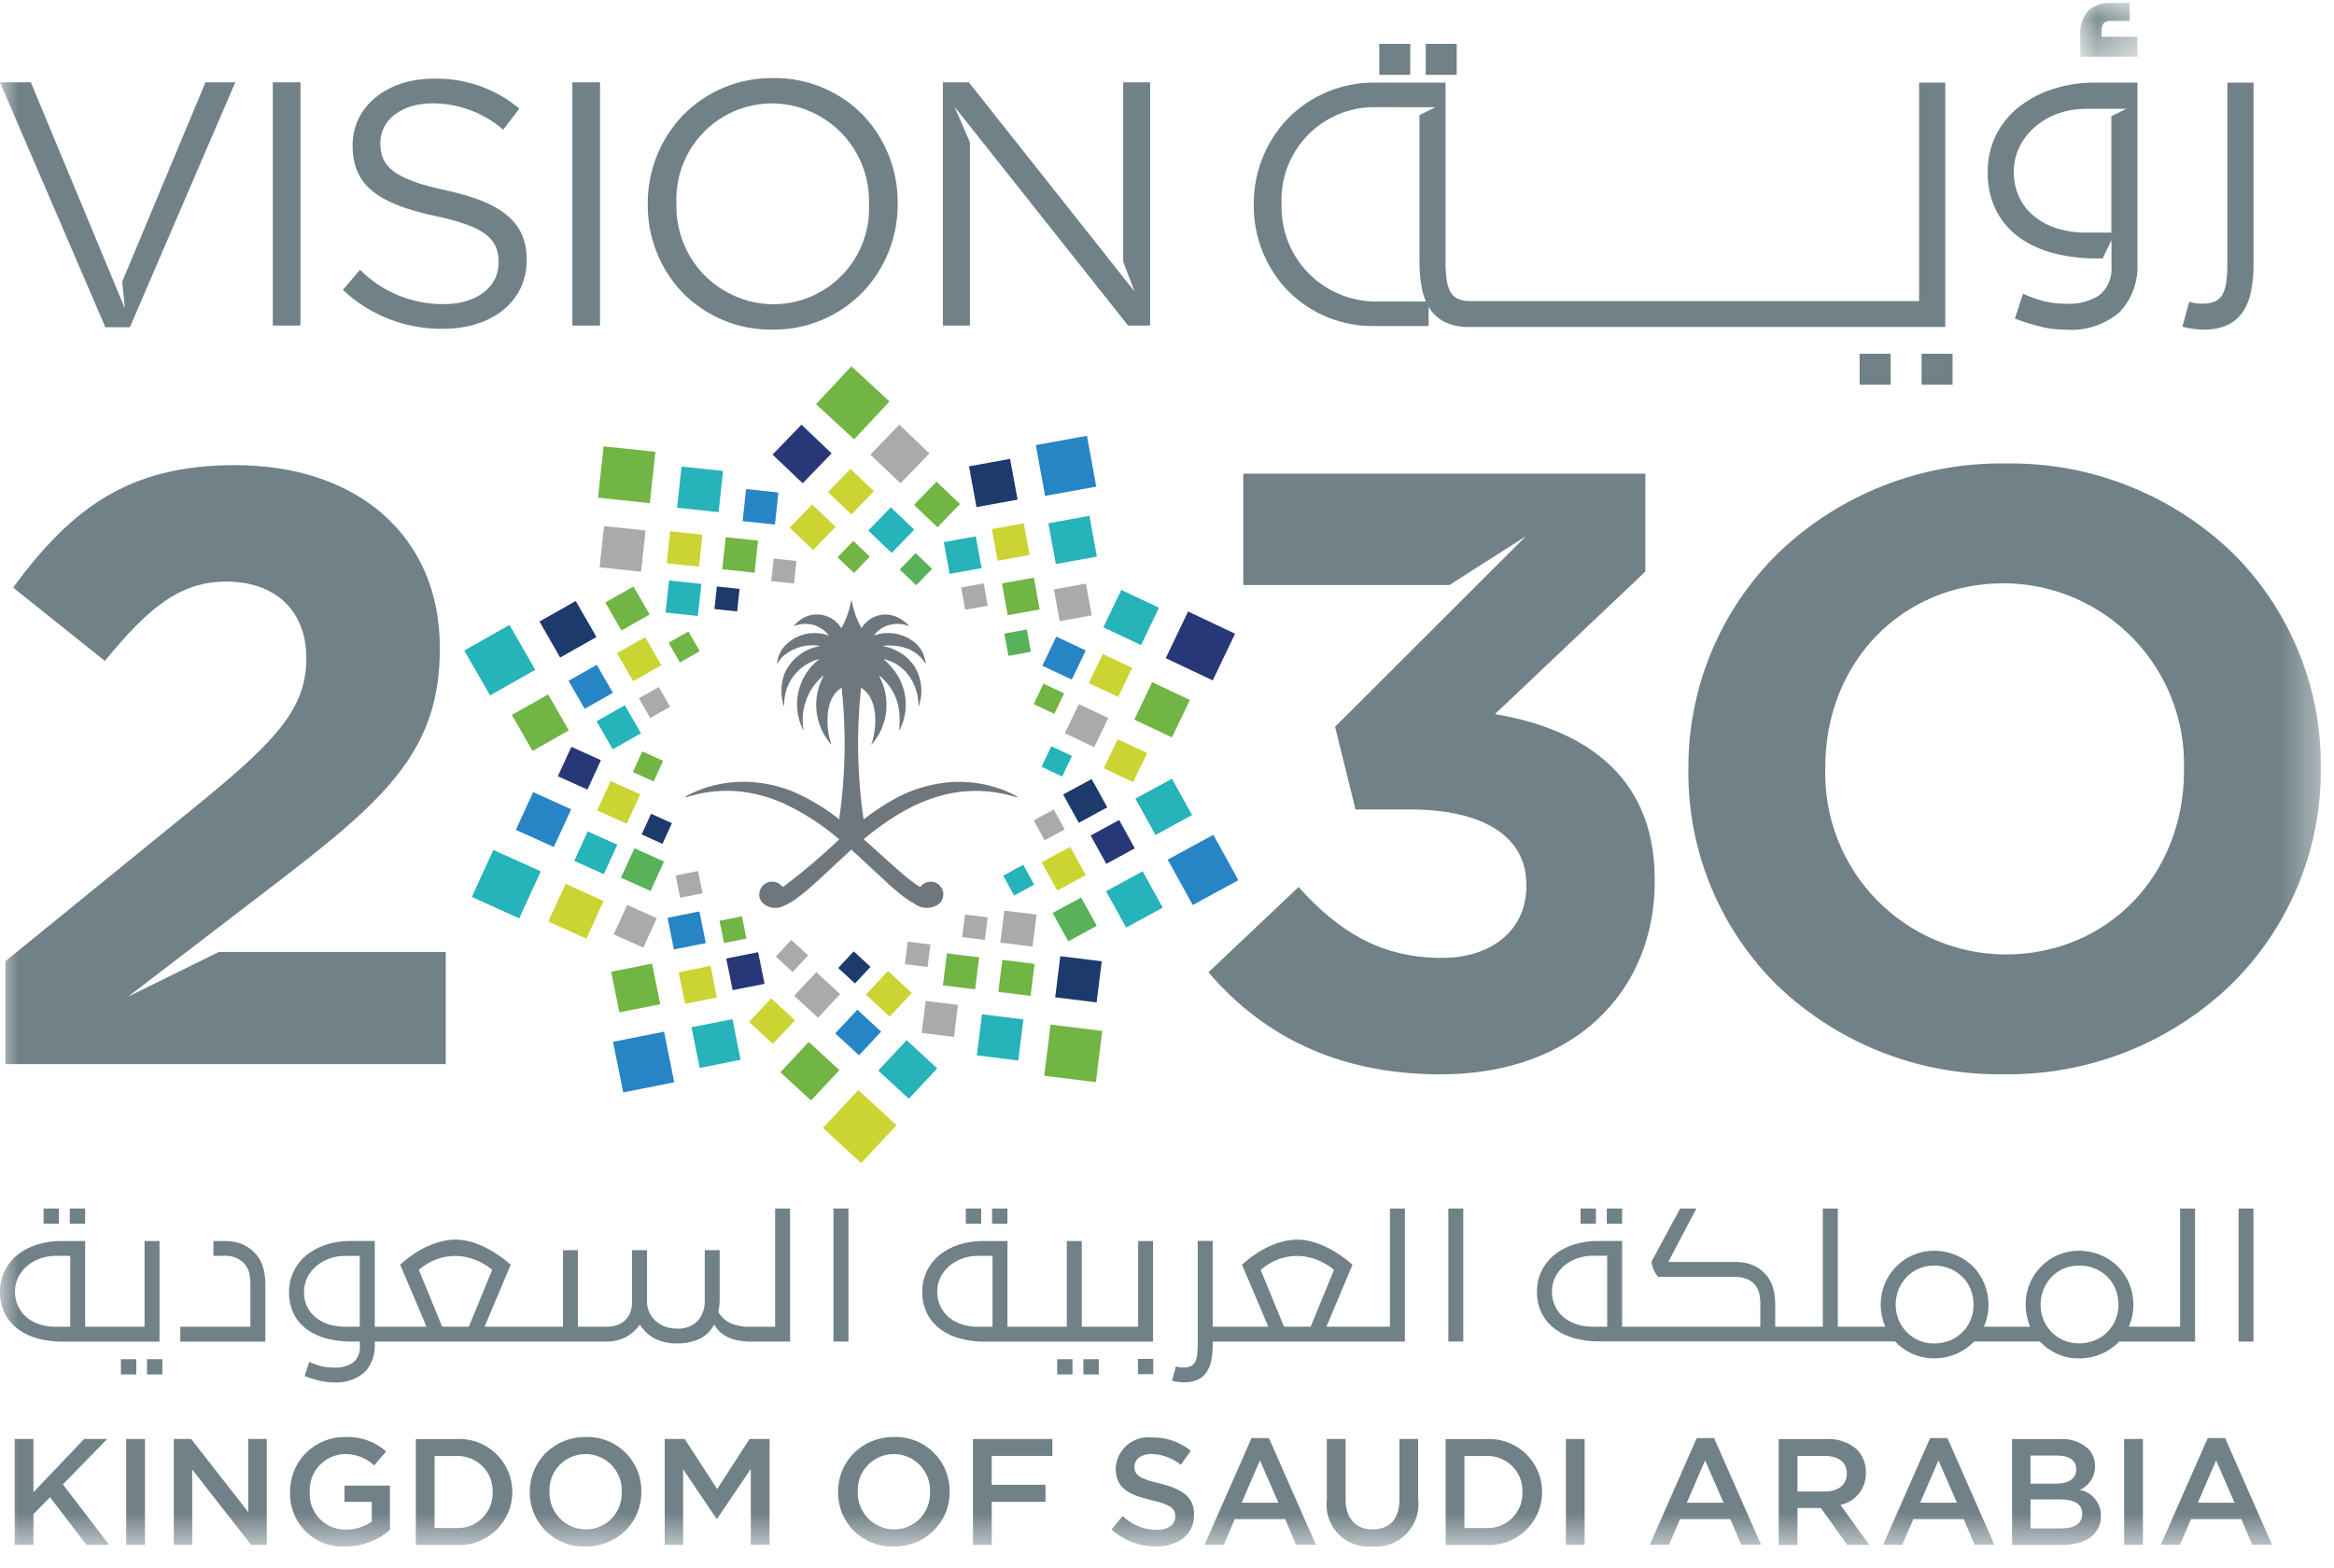 <svg width="64" height="43" viewBox="0 0 64 43" fill="none" xmlns="http://www.w3.org/2000/svg">
<g clip-path="url(#clip0_2605_14895)">
<path d="M37.82 2.053H38.67V1.203H37.82V2.053Z" fill="#708187"/>
<path d="M39.094 2.053H39.944V1.203H39.094V2.053Z" fill="#708187"/>
<path d="M52.691 10.553H53.541V9.703H52.691V10.553Z" fill="#708187"/>
<path d="M50.992 10.553H51.842V9.703H50.992V10.553Z" fill="#708187"/>
<path d="M61.074 8.917C61.245 8.838 61.392 8.713 61.498 8.557C61.612 8.385 61.689 8.192 61.726 7.989C61.773 7.741 61.796 7.49 61.794 7.237V2.266H61.076V7.237C61.078 7.408 61.068 7.578 61.045 7.747C61.03 7.866 60.994 7.98 60.938 8.085C60.89 8.167 60.818 8.232 60.731 8.271C60.625 8.313 60.511 8.333 60.396 8.329C60.339 8.329 60.283 8.326 60.226 8.32C60.16 8.31 60.094 8.296 60.029 8.277L59.844 8.961C60.033 9.013 60.229 9.04 60.425 9.041C60.648 9.048 60.869 9.005 61.074 8.916" fill="#708187"/>
<mask id="mask0_2605_14895" style="mask-type:luminance" maskUnits="userSpaceOnUse" x="57" y="0" width="2" height="2">
<path d="M57.043 0.078H58.611V1.555H57.043V0.078Z" fill="white"/>
</mask>
<g mask="url(#mask0_2605_14895)">
<path d="M58.61 1.009H57.628V0.845C57.623 0.771 57.643 0.698 57.686 0.637C57.716 0.612 57.752 0.594 57.79 0.583C57.828 0.573 57.867 0.57 57.906 0.575H58.398V0.08H57.893C57.662 0.065 57.435 0.141 57.261 0.293C57.181 0.386 57.121 0.495 57.083 0.613C57.045 0.73 57.032 0.854 57.043 0.977V1.557H58.61V1.009Z" fill="#708187"/>
</g>
<mask id="mask1_2605_14895" style="mask-type:luminance" maskUnits="userSpaceOnUse" x="0" y="0" width="64" height="43">
<path d="M0 42.426H63.64V0.078H0V42.426Z" fill="white"/>
</mask>
<g mask="url(#mask1_2605_14895)">
<path d="M56.616 9.041C56.401 9.041 56.187 9.016 55.978 8.966C55.731 8.905 55.488 8.829 55.249 8.74L55.473 8.056C55.667 8.145 55.869 8.216 56.077 8.269C56.272 8.312 56.471 8.333 56.672 8.331C56.991 8.35 57.307 8.266 57.575 8.091C57.689 7.994 57.778 7.87 57.834 7.731C57.89 7.592 57.912 7.441 57.898 7.292V6.587L57.657 7.088H57.466C57.083 7.09 56.701 7.043 56.33 6.95C55.992 6.867 55.672 6.723 55.386 6.525C55.116 6.333 54.895 6.08 54.742 5.787C54.576 5.452 54.495 5.082 54.505 4.708C54.502 4.372 54.574 4.04 54.717 3.736C54.861 3.437 55.068 3.174 55.323 2.963C55.601 2.738 55.918 2.565 56.258 2.453C56.648 2.325 57.056 2.261 57.466 2.266H58.611V7.221C58.635 7.709 58.464 8.186 58.136 8.549C57.929 8.729 57.688 8.865 57.426 8.95C57.165 9.034 56.889 9.065 56.616 9.041ZM57.147 2.985C56.908 2.988 56.671 3.03 56.445 3.109C56.219 3.189 56.009 3.307 55.824 3.46C55.643 3.611 55.494 3.798 55.386 4.008C55.275 4.225 55.218 4.466 55.22 4.71C55.216 4.955 55.268 5.198 55.373 5.42C55.471 5.624 55.615 5.803 55.793 5.944C55.978 6.09 56.189 6.199 56.414 6.268C56.659 6.344 56.914 6.381 57.17 6.38H57.895V3.188L58.304 2.985H57.147Z" fill="#708187"/>
<path d="M53.339 8.969H40.291C40.069 8.976 39.847 8.933 39.643 8.844C39.471 8.765 39.325 8.641 39.218 8.485C39.206 8.467 39.194 8.447 39.184 8.428L39.174 8.411V8.943H37.686C37.24 8.95 36.798 8.865 36.386 8.695C35.974 8.524 35.601 8.271 35.291 7.95C34.698 7.321 34.371 6.487 34.379 5.623V5.604C34.373 4.736 34.703 3.898 35.3 3.267C35.611 2.945 35.985 2.69 36.399 2.518C36.812 2.346 37.257 2.26 37.705 2.266H39.638V7.166C39.636 7.337 39.647 7.507 39.669 7.676C39.684 7.795 39.72 7.909 39.776 8.014C39.824 8.096 39.896 8.161 39.982 8.2C40.089 8.242 40.203 8.262 40.318 8.258H52.623V2.266H53.34V8.969L53.339 8.969ZM37.686 2.939C37.343 2.938 37.003 3.007 36.687 3.141C36.371 3.275 36.086 3.471 35.848 3.719C35.61 3.966 35.425 4.259 35.303 4.58C35.182 4.901 35.127 5.243 35.141 5.586V5.604C35.131 5.949 35.189 6.291 35.313 6.613C35.437 6.934 35.624 7.228 35.863 7.476C36.102 7.724 36.388 7.922 36.704 8.058C37.02 8.195 37.361 8.266 37.705 8.27H39.101C39.051 8.156 39.014 8.037 38.99 7.916C38.943 7.669 38.921 7.417 38.923 7.166V3.158L39.361 2.941L37.686 2.939Z" fill="#708187"/>
<path d="M30.799 7.178L31.111 7.997L26.566 2.258H25.855V8.929H26.595V3.901L26.174 2.928L30.933 8.929H31.538V2.258H30.799V7.178Z" fill="#708187"/>
<path d="M40.992 19.587L45.118 15.677V12.992H34.092V16.046H39.744L41.844 14.706L36.609 19.934L37.169 22.202H38.661C40.666 22.202 41.854 22.942 41.854 24.261V24.307C41.854 25.511 40.899 26.274 39.547 26.274C37.892 26.274 36.727 25.58 35.608 24.33L33.137 26.668C34.535 28.311 36.563 29.468 39.5 29.468C43.136 29.468 45.374 27.223 45.374 24.169V24.122C45.374 21.114 43.207 19.958 40.992 19.587Z" fill="#708187"/>
<path d="M21.179 9.04C20.718 9.047 20.261 8.96 19.835 8.784C19.41 8.607 19.025 8.345 18.704 8.015C18.091 7.364 17.754 6.503 17.762 5.609V5.591C17.755 4.693 18.096 3.828 18.713 3.176C19.035 2.843 19.421 2.58 19.849 2.402C20.276 2.223 20.735 2.135 21.198 2.141C21.659 2.134 22.116 2.221 22.542 2.398C22.968 2.574 23.353 2.836 23.674 3.166C24.286 3.816 24.624 4.678 24.615 5.571V5.591C24.622 6.488 24.281 7.353 23.664 8.005C23.343 8.338 22.956 8.602 22.529 8.78C22.102 8.958 21.642 9.047 21.179 9.04ZM21.179 2.836C20.825 2.835 20.474 2.906 20.147 3.044C19.82 3.183 19.525 3.386 19.28 3.642C19.034 3.897 18.842 4.2 18.717 4.532C18.591 4.863 18.534 5.217 18.549 5.571V5.591C18.538 5.947 18.599 6.301 18.727 6.633C18.855 6.965 19.048 7.268 19.294 7.525C19.541 7.782 19.837 7.986 20.164 8.127C20.491 8.268 20.842 8.342 21.198 8.345C21.553 8.346 21.904 8.275 22.23 8.137C22.557 7.998 22.852 7.795 23.098 7.54C23.343 7.284 23.535 6.981 23.66 6.65C23.786 6.318 23.843 5.965 23.828 5.61V5.591C23.839 5.235 23.778 4.881 23.65 4.549C23.522 4.217 23.329 3.914 23.082 3.657C22.836 3.401 22.54 3.196 22.213 3.055C21.887 2.914 21.535 2.839 21.179 2.836Z" fill="#708187"/>
<path d="M54.945 29.465C52.634 29.503 50.401 28.627 48.733 27.027C47.953 26.258 47.336 25.34 46.918 24.328C46.499 23.316 46.288 22.23 46.297 21.135V21.089C46.291 19.988 46.505 18.898 46.927 17.882C47.349 16.866 47.971 15.945 48.756 15.173C50.429 13.563 52.67 12.678 54.992 12.712C57.303 12.674 59.535 13.551 61.203 15.15C61.983 15.919 62.6 16.837 63.018 17.849C63.437 18.861 63.648 19.946 63.639 21.041V21.087C63.646 22.188 63.432 23.278 63.01 24.294C62.587 25.311 61.965 26.232 61.18 27.003C59.508 28.614 57.267 29.499 54.945 29.465ZM54.945 15.998C52.154 15.998 50.05 18.165 50.05 21.042V21.088C50.033 21.749 50.148 22.406 50.389 23.022C50.629 23.637 50.99 24.199 51.45 24.673C51.91 25.147 52.461 25.525 53.069 25.784C53.677 26.042 54.331 26.177 54.992 26.18C57.782 26.18 59.887 24.013 59.887 21.135V21.089C59.904 20.428 59.788 19.771 59.548 19.155C59.307 18.54 58.946 17.979 58.486 17.505C58.026 17.03 57.476 16.653 56.867 16.394C56.26 16.136 55.606 16.001 54.945 15.998Z" fill="#708187"/>
<path d="M15.695 8.929H16.453V2.258H15.695V8.929Z" fill="#708187"/>
<path d="M3.512 27.337L4.205 26.806L7.771 24.073C10.66 21.852 12.06 20.51 12.06 17.802V17.756C12.06 14.725 9.822 12.758 6.442 12.758C3.528 12.758 1.967 13.938 0.358 16.115L2.875 18.128C4.088 16.645 4.95 15.952 6.209 15.952C7.491 15.952 8.4 16.692 8.4 18.058C8.4 19.4 7.608 20.279 5.58 21.945L0.148 26.364V29.188H12.223V26.11H6.001L3.512 27.337Z" fill="#708187"/>
<path d="M3.561 8.976L6.451 2.258H5.635L3.351 7.726L3.424 8.459L3.235 8.004L1.258 3.251L0.845 2.258H0L2.89 8.976H3.561Z" fill="#708187"/>
<path d="M7.48 8.929H8.239V2.258H7.48V8.929Z" fill="#708187"/>
<path d="M12.253 5.226C10.775 4.912 10.429 4.559 10.429 3.93V3.911C10.429 3.311 10.986 2.835 11.86 2.835C12.572 2.835 13.26 3.091 13.799 3.557L14.24 2.978C13.58 2.425 12.74 2.133 11.879 2.158C10.604 2.158 9.669 2.93 9.669 3.978V3.997C9.669 5.093 10.379 5.588 11.925 5.922C13.336 6.219 13.672 6.57 13.672 7.189V7.208C13.672 7.866 13.077 8.342 12.175 8.342C11.747 8.346 11.323 8.265 10.928 8.103C10.532 7.941 10.173 7.702 9.871 7.399L9.402 7.952C10.145 8.649 11.129 9.031 12.148 9.019C13.482 9.019 14.442 8.276 14.442 7.133V7.114C14.442 6.094 13.751 5.551 12.254 5.227" fill="#708187"/>
<path d="M3.316 37.699H3.737V37.281H3.316V37.699Z" fill="#708187"/>
<path d="M31.618 36.799H26.98C26.762 36.8 26.545 36.772 26.334 36.716C26.141 36.668 25.958 36.583 25.797 36.467C25.643 36.356 25.517 36.21 25.428 36.042C25.331 35.85 25.284 35.637 25.29 35.422C25.288 35.232 25.329 35.044 25.41 34.873C25.49 34.703 25.606 34.553 25.75 34.433C25.908 34.304 26.088 34.205 26.283 34.143C26.508 34.072 26.743 34.036 26.98 34.039H27.625V36.392H29.253V34.039H29.663V36.392H31.209V34.039H31.618V36.798L31.618 36.799ZM26.81 34.446C26.671 34.446 26.532 34.469 26.4 34.514C26.271 34.559 26.15 34.626 26.045 34.712C25.941 34.798 25.856 34.904 25.794 35.023C25.73 35.146 25.698 35.283 25.699 35.422C25.697 35.563 25.727 35.703 25.786 35.831C25.843 35.949 25.924 36.053 26.024 36.136C26.129 36.221 26.249 36.286 26.378 36.327C26.518 36.371 26.664 36.393 26.81 36.392H27.215V34.446H26.81Z" fill="#708187"/>
<path d="M22.855 36.797H23.265V33.148H22.855V36.797Z" fill="#708187"/>
<path d="M27.203 33.566H27.624V33.148H27.203V33.566Z" fill="#708187"/>
<path d="M31.203 37.691H31.624V37.273H31.203V37.691Z" fill="#708187"/>
<path d="M4.031 37.699H4.452V37.281H4.031V37.699Z" fill="#708187"/>
<path d="M9.135 37.915C9.012 37.916 8.889 37.901 8.769 37.873C8.627 37.839 8.488 37.796 8.352 37.745L8.479 37.354C8.59 37.405 8.706 37.446 8.825 37.476C8.936 37.501 9.05 37.512 9.165 37.511C9.347 37.522 9.528 37.474 9.681 37.374C9.747 37.318 9.799 37.247 9.831 37.167C9.863 37.086 9.876 36.999 9.867 36.913V36.797H9.621C9.402 36.798 9.184 36.771 8.971 36.718C8.777 36.67 8.594 36.588 8.431 36.474C8.276 36.365 8.149 36.22 8.062 36.052C7.967 35.86 7.92 35.648 7.926 35.434C7.925 35.242 7.967 35.052 8.05 34.878C8.131 34.707 8.248 34.556 8.394 34.436C8.553 34.306 8.734 34.207 8.929 34.143C9.152 34.07 9.385 34.034 9.62 34.037H10.277V36.39H11.695L10.973 34.687C11.08 34.59 11.194 34.501 11.313 34.418C11.432 34.334 11.559 34.261 11.691 34.199C11.82 34.139 11.954 34.091 12.091 34.054C12.35 33.983 12.624 33.983 12.884 34.054C13.02 34.091 13.152 34.141 13.278 34.202C13.41 34.266 13.536 34.339 13.657 34.421C13.779 34.502 13.895 34.592 14.005 34.688L13.287 36.39H15.438V34.291H15.847V36.39H16.641C16.729 36.391 16.817 36.378 16.902 36.352C16.983 36.327 17.058 36.285 17.122 36.23C17.189 36.171 17.241 36.099 17.275 36.017C17.316 35.916 17.335 35.807 17.332 35.698V34.291H17.742V35.729C17.745 35.825 17.768 35.92 17.809 36.007C17.85 36.093 17.908 36.169 17.979 36.233C18.054 36.299 18.14 36.351 18.234 36.385C18.339 36.423 18.45 36.442 18.561 36.441C18.667 36.449 18.772 36.434 18.871 36.397C18.97 36.36 19.06 36.303 19.135 36.228C19.267 36.072 19.334 35.871 19.325 35.667V34.291H19.734V35.602C19.736 35.73 19.724 35.859 19.698 35.984C19.773 36.116 19.885 36.222 20.021 36.289C20.199 36.365 20.391 36.4 20.584 36.391H21.255V33.148H21.665V36.797H20.481V36.792C20.382 36.789 20.284 36.777 20.187 36.756C20.087 36.733 19.992 36.697 19.902 36.649C19.83 36.61 19.765 36.56 19.71 36.499C19.663 36.447 19.62 36.39 19.583 36.329C19.497 36.499 19.357 36.637 19.186 36.721C18.989 36.811 18.775 36.854 18.559 36.848C18.348 36.854 18.138 36.807 17.949 36.712C17.782 36.623 17.643 36.491 17.545 36.329C17.449 36.471 17.32 36.588 17.168 36.669C17.005 36.756 16.823 36.8 16.639 36.797H10.277V36.873C10.29 37.152 10.193 37.426 10.005 37.633C9.886 37.736 9.748 37.814 9.599 37.863C9.449 37.911 9.291 37.929 9.135 37.915ZM12.489 34.448C12.311 34.448 12.136 34.479 11.969 34.54C11.792 34.607 11.628 34.706 11.485 34.83L12.125 36.39H12.856L13.496 34.83C13.358 34.714 13.203 34.622 13.035 34.557C12.862 34.486 12.676 34.449 12.489 34.448ZM9.452 34.448C9.311 34.448 9.17 34.472 9.037 34.519C8.908 34.565 8.787 34.633 8.681 34.72C8.578 34.806 8.492 34.912 8.431 35.032C8.367 35.157 8.335 35.294 8.336 35.434C8.333 35.574 8.362 35.714 8.421 35.841C8.478 35.958 8.56 36.06 8.662 36.141C8.768 36.224 8.889 36.287 9.018 36.327C9.158 36.369 9.304 36.391 9.451 36.39H9.865V34.448H9.452Z" fill="#708187"/>
<path d="M1.914 33.566H2.335V33.148H1.914V33.566Z" fill="#708187"/>
<path d="M43.34 33.566H43.761V33.148H43.34V33.566Z" fill="#708187"/>
<path d="M39.715 36.797H40.124V33.148H39.715V36.797Z" fill="#708187"/>
<path d="M26.484 33.566H26.905V33.148H26.484V33.566Z" fill="#708187"/>
<path d="M7.275 35.198C7.276 35.047 7.254 34.896 7.211 34.751C7.172 34.619 7.105 34.498 7.014 34.395C6.912 34.282 6.787 34.191 6.648 34.128C6.491 34.065 6.323 34.035 6.154 34.04H5.852V34.446H6.21C6.307 34.446 6.404 34.467 6.492 34.509C6.576 34.548 6.651 34.605 6.712 34.674C6.768 34.743 6.809 34.822 6.832 34.908C6.856 35.008 6.867 35.111 6.866 35.213V36.392H4.945V36.799H7.275V35.198Z" fill="#708187"/>
<path d="M61.383 36.797H61.792V33.148H61.383V36.797Z" fill="#708187"/>
<path d="M44.059 33.566H44.479V33.148H44.059V33.566Z" fill="#708187"/>
<path d="M57.004 37.259C56.799 37.261 56.596 37.218 56.409 37.135C56.23 37.054 56.069 36.938 55.935 36.795H54.131C53.994 36.941 53.827 37.056 53.643 37.135C53.449 37.217 53.241 37.258 53.03 37.257C52.825 37.258 52.623 37.216 52.435 37.132C52.257 37.051 52.096 36.936 51.962 36.792H43.834C43.617 36.793 43.4 36.766 43.19 36.711C42.997 36.662 42.814 36.578 42.652 36.462C42.499 36.351 42.373 36.206 42.283 36.038C42.187 35.846 42.139 35.633 42.145 35.419C42.144 35.23 42.185 35.042 42.266 34.871C42.346 34.701 42.462 34.551 42.606 34.431C42.763 34.301 42.944 34.203 43.138 34.141C43.363 34.069 43.598 34.034 43.834 34.037H44.48V36.39H48.269V35.767C48.27 35.668 48.26 35.57 48.239 35.473C48.219 35.386 48.178 35.306 48.12 35.238C48.059 35.168 47.98 35.113 47.893 35.079C47.786 35.037 47.672 35.017 47.557 35.02H45.468C45.419 34.965 45.378 34.904 45.348 34.837C45.316 34.764 45.294 34.687 45.284 34.608L46.07 33.148H46.516L45.745 34.614H47.557C47.73 34.608 47.902 34.637 48.064 34.699C48.201 34.76 48.323 34.85 48.422 34.963C48.513 35.066 48.58 35.189 48.617 35.321C48.658 35.466 48.679 35.616 48.678 35.767V36.39H49.983V33.148H50.394V36.39H51.694C51.656 36.297 51.626 36.201 51.605 36.103C51.582 36 51.571 35.895 51.571 35.79C51.568 35.501 51.65 35.216 51.808 34.973C51.965 34.73 52.191 34.539 52.457 34.423C52.638 34.345 52.833 34.305 53.03 34.306C53.233 34.305 53.434 34.344 53.622 34.421C53.798 34.493 53.959 34.599 54.095 34.733C54.23 34.868 54.337 35.027 54.41 35.203C54.488 35.389 54.527 35.589 54.526 35.79C54.527 35.997 54.483 36.202 54.398 36.39H55.668C55.63 36.297 55.6 36.201 55.578 36.103C55.556 36 55.545 35.895 55.545 35.79C55.541 35.501 55.624 35.216 55.781 34.973C55.939 34.73 56.164 34.539 56.43 34.423C56.611 34.345 56.807 34.305 57.004 34.306C57.207 34.305 57.407 34.344 57.595 34.421C57.772 34.493 57.933 34.599 58.069 34.733C58.203 34.868 58.31 35.027 58.384 35.203C58.461 35.389 58.5 35.589 58.499 35.79C58.5 35.997 58.457 36.202 58.371 36.39H59.78V33.148H60.19V36.797H58.108C57.97 36.942 57.803 37.058 57.618 37.136C57.424 37.219 57.215 37.261 57.004 37.259ZM57.004 34.713C56.859 34.711 56.715 34.74 56.582 34.798C56.458 34.853 56.345 34.932 56.251 35.03C56.158 35.128 56.084 35.244 56.034 35.37C55.981 35.501 55.954 35.642 55.954 35.784C55.952 36.063 56.059 36.333 56.252 36.534C56.347 36.631 56.46 36.709 56.585 36.763C56.717 36.819 56.859 36.848 57.002 36.848C57.148 36.849 57.294 36.822 57.43 36.769C57.558 36.719 57.675 36.643 57.774 36.547C57.873 36.45 57.951 36.335 58.005 36.208C58.062 36.074 58.091 35.929 58.09 35.783C58.091 35.636 58.063 35.49 58.008 35.353C57.955 35.226 57.878 35.11 57.78 35.014C57.681 34.918 57.564 34.842 57.437 34.79C57.299 34.736 57.152 34.71 57.004 34.713ZM53.03 34.713C52.89 34.711 52.751 34.739 52.621 34.793C52.492 34.848 52.375 34.929 52.279 35.031C52.185 35.129 52.111 35.244 52.06 35.37C52.008 35.502 51.981 35.643 51.981 35.785C51.981 35.926 52.008 36.066 52.06 36.197C52.111 36.323 52.186 36.438 52.28 36.536C52.376 36.633 52.489 36.711 52.613 36.765C52.745 36.822 52.887 36.85 53.03 36.85C53.177 36.851 53.322 36.824 53.458 36.772C53.654 36.693 53.822 36.557 53.94 36.382C54.057 36.206 54.118 35.999 54.116 35.788C54.118 35.641 54.09 35.495 54.034 35.358C53.982 35.23 53.905 35.115 53.806 35.018C53.707 34.923 53.591 34.847 53.463 34.795C53.326 34.74 53.179 34.712 53.03 34.713ZM43.665 34.443C43.526 34.443 43.388 34.466 43.256 34.512C43.126 34.556 43.006 34.623 42.9 34.71C42.797 34.796 42.712 34.901 42.649 35.02C42.585 35.143 42.553 35.28 42.555 35.419C42.552 35.56 42.582 35.7 42.642 35.829C42.698 35.946 42.779 36.05 42.88 36.133C42.984 36.218 43.104 36.283 43.233 36.324C43.373 36.369 43.519 36.391 43.666 36.39H44.07V34.443H43.665Z" fill="#708187"/>
<path d="M4.374 36.799H1.69C1.472 36.799 1.255 36.772 1.045 36.716C0.852 36.668 0.67 36.583 0.508 36.467C0.354 36.356 0.228 36.21 0.139 36.042C0.042 35.85 -0.005 35.637 0 35.422C-0.001 35.232 0.04 35.044 0.121 34.873C0.201 34.703 0.317 34.553 0.461 34.433C0.619 34.304 0.799 34.206 0.994 34.143C1.219 34.072 1.454 34.036 1.69 34.039H2.335V36.392H3.964V34.039H4.374V36.799ZM1.521 34.446C1.382 34.446 1.244 34.469 1.112 34.514C0.982 34.558 0.861 34.626 0.756 34.712C0.652 34.798 0.567 34.904 0.505 35.023C0.441 35.146 0.409 35.283 0.41 35.422C0.408 35.563 0.438 35.703 0.497 35.831C0.554 35.949 0.635 36.053 0.735 36.136C0.84 36.221 0.96 36.286 1.089 36.327C1.229 36.371 1.375 36.393 1.522 36.392H1.926V34.446H1.521Z" fill="#708187"/>
<path d="M29.707 37.699H30.128V37.281H29.707V37.699Z" fill="#708187"/>
<path d="M28.988 37.699H29.409V37.281H28.988V37.699Z" fill="#708187"/>
<path d="M32.469 37.915C32.357 37.915 32.245 37.9 32.137 37.87L32.244 37.478C32.281 37.489 32.319 37.497 32.356 37.503C32.389 37.507 32.421 37.509 32.454 37.508C32.519 37.511 32.585 37.499 32.646 37.475C32.695 37.453 32.737 37.416 32.764 37.369C32.796 37.309 32.817 37.243 32.825 37.176C32.838 37.079 32.844 36.981 32.843 36.883V34.036H33.253V36.39H34.778L34.056 34.687C34.164 34.591 34.277 34.501 34.396 34.418C34.516 34.334 34.643 34.261 34.775 34.199C34.903 34.139 35.035 34.091 35.171 34.054C35.302 34.019 35.436 34.001 35.571 34.001C35.704 34.001 35.837 34.019 35.965 34.054C36.101 34.091 36.233 34.14 36.359 34.201C36.491 34.265 36.618 34.338 36.739 34.42C36.86 34.502 36.976 34.591 37.087 34.687L36.371 36.39H38.113V33.148H38.523V36.797H33.253V36.882C33.254 37.026 33.241 37.171 33.214 37.313C33.193 37.429 33.148 37.539 33.084 37.638C33.023 37.727 32.939 37.798 32.84 37.844C32.724 37.895 32.597 37.919 32.469 37.915ZM35.572 34.448C35.394 34.448 35.218 34.479 35.052 34.54C34.875 34.608 34.712 34.706 34.568 34.83L35.209 36.39H35.94L36.58 34.83C36.443 34.714 36.287 34.623 36.12 34.557C35.946 34.486 35.759 34.449 35.572 34.448Z" fill="#708187"/>
<path d="M1.195 33.566H1.616V33.148H1.195V33.566Z" fill="#708187"/>
<path d="M2.939 39.469H2.308L0.917 40.929V39.469H0.402V42.373H0.917V41.531L1.372 41.066L2.371 42.373H2.994L1.724 40.716L2.939 39.469Z" fill="#708187"/>
<path d="M3.461 42.373H3.975V39.469H3.461V42.373Z" fill="#708187"/>
<path d="M6.809 41.477L5.242 39.469H4.766V42.373H5.271V40.307L6.886 42.373H7.315V39.469H6.809V41.477Z" fill="#708187"/>
<path d="M9.446 41.192H10.194V41.735C9.988 41.881 9.74 41.958 9.488 41.955C9.353 41.958 9.218 41.933 9.093 41.882C8.968 41.83 8.855 41.753 8.762 41.656C8.668 41.558 8.596 41.442 8.55 41.315C8.504 41.188 8.484 41.053 8.493 40.918V40.91C8.488 40.78 8.508 40.65 8.553 40.528C8.597 40.407 8.666 40.295 8.754 40.199C8.842 40.104 8.948 40.027 9.066 39.973C9.184 39.919 9.312 39.888 9.441 39.883C9.745 39.875 10.039 39.987 10.26 40.194L10.589 39.81C10.279 39.538 9.875 39.396 9.463 39.416C9.265 39.413 9.068 39.45 8.884 39.524C8.7 39.599 8.533 39.709 8.392 39.849C8.251 39.989 8.14 40.156 8.065 40.339C7.99 40.523 7.952 40.72 7.954 40.918V40.926C7.947 41.126 7.982 41.326 8.056 41.512C8.13 41.698 8.241 41.866 8.384 42.007C8.527 42.147 8.697 42.257 8.884 42.328C9.071 42.399 9.271 42.43 9.471 42.42C9.919 42.42 10.353 42.259 10.692 41.966V40.748H9.446V41.192Z" fill="#708187"/>
<path d="M12.493 42.377H11.402V39.472H12.493C12.692 39.458 12.891 39.485 13.079 39.552C13.266 39.618 13.438 39.722 13.584 39.857C13.73 39.993 13.846 40.157 13.926 40.339C14.006 40.521 14.047 40.718 14.048 40.917V40.925C14.048 41.124 14.007 41.322 13.927 41.504C13.848 41.687 13.731 41.852 13.586 41.988C13.44 42.124 13.268 42.229 13.08 42.296C12.892 42.363 12.692 42.39 12.493 42.377ZM11.917 39.937V41.912H12.493C12.626 41.92 12.758 41.901 12.883 41.856C13.007 41.81 13.121 41.739 13.216 41.647C13.312 41.555 13.387 41.444 13.438 41.322C13.488 41.199 13.512 41.067 13.509 40.934V40.924C13.513 40.791 13.489 40.658 13.44 40.534C13.39 40.411 13.315 40.299 13.219 40.206C13.123 40.113 13.009 40.041 12.884 39.995C12.759 39.949 12.626 39.929 12.493 39.937L11.917 39.937Z" fill="#708187"/>
<path d="M16.053 42.419C15.853 42.425 15.655 42.392 15.469 42.319C15.283 42.247 15.113 42.138 14.971 41.998C14.828 41.859 14.716 41.692 14.639 41.507C14.563 41.323 14.525 41.125 14.527 40.925V40.917C14.526 40.721 14.563 40.527 14.637 40.345C14.711 40.164 14.82 39.999 14.957 39.859C15.103 39.716 15.275 39.602 15.464 39.526C15.654 39.45 15.857 39.412 16.061 39.415C16.261 39.408 16.459 39.442 16.645 39.514C16.831 39.587 17.001 39.696 17.143 39.836C17.286 39.975 17.399 40.142 17.475 40.327C17.551 40.511 17.589 40.709 17.587 40.908V40.917C17.589 41.113 17.551 41.307 17.478 41.489C17.404 41.67 17.295 41.836 17.157 41.975C17.012 42.118 16.839 42.232 16.649 42.308C16.46 42.384 16.257 42.422 16.053 42.419ZM16.053 39.884C15.92 39.884 15.788 39.91 15.666 39.962C15.543 40.014 15.433 40.09 15.341 40.186C15.249 40.281 15.177 40.395 15.13 40.519C15.083 40.643 15.061 40.776 15.067 40.908V40.917C15.063 41.051 15.085 41.184 15.133 41.308C15.182 41.433 15.254 41.547 15.347 41.643C15.439 41.739 15.55 41.816 15.673 41.869C15.796 41.922 15.928 41.949 16.061 41.95C16.194 41.951 16.326 41.925 16.448 41.873C16.571 41.821 16.681 41.745 16.773 41.649C16.866 41.553 16.938 41.44 16.985 41.315C17.032 41.191 17.053 41.058 17.048 40.925V40.917C17.053 40.783 17.032 40.649 16.985 40.524C16.937 40.398 16.865 40.283 16.772 40.187C16.679 40.09 16.567 40.013 16.443 39.961C16.32 39.908 16.187 39.882 16.053 39.882V39.884Z" fill="#708187"/>
<path d="M19.665 40.842L18.774 39.469H18.227V42.373H18.732V40.299L19.648 41.658H19.664L20.587 40.29V42.372H21.102V39.469H20.554L19.665 40.842Z" fill="#708187"/>
<path d="M24.506 42.419C24.306 42.425 24.108 42.392 23.922 42.319C23.736 42.247 23.567 42.138 23.424 41.998C23.281 41.859 23.169 41.692 23.092 41.507C23.016 41.323 22.978 41.125 22.981 40.925V40.917C22.979 40.721 23.017 40.527 23.09 40.345C23.164 40.164 23.273 39.999 23.411 39.859C23.556 39.716 23.728 39.602 23.918 39.526C24.107 39.45 24.31 39.412 24.514 39.415C24.714 39.408 24.912 39.442 25.098 39.514C25.284 39.587 25.454 39.696 25.596 39.836C25.739 39.975 25.852 40.142 25.928 40.327C26.004 40.511 26.043 40.709 26.04 40.908V40.917C26.042 41.113 26.005 41.307 25.931 41.489C25.857 41.67 25.748 41.836 25.61 41.975C25.465 42.118 25.292 42.232 25.103 42.308C24.913 42.384 24.71 42.422 24.506 42.419ZM24.506 39.884C24.373 39.884 24.241 39.91 24.119 39.962C23.997 40.014 23.886 40.09 23.794 40.186C23.702 40.281 23.63 40.395 23.583 40.519C23.536 40.643 23.514 40.776 23.52 40.908V40.917C23.516 41.051 23.539 41.184 23.587 41.308C23.635 41.433 23.707 41.547 23.8 41.643C23.892 41.739 24.003 41.816 24.126 41.869C24.249 41.922 24.381 41.949 24.514 41.95C24.647 41.951 24.779 41.925 24.901 41.873C25.024 41.821 25.134 41.745 25.227 41.649C25.319 41.553 25.391 41.44 25.438 41.315C25.485 41.191 25.506 41.058 25.501 40.925V40.917C25.507 40.783 25.485 40.649 25.438 40.524C25.39 40.398 25.318 40.283 25.225 40.187C25.132 40.09 25.02 40.013 24.896 39.961C24.773 39.908 24.64 39.882 24.506 39.882V39.884Z" fill="#708187"/>
<path d="M26.68 42.373H27.194V41.191H28.669V40.726H27.194V39.934H28.857V39.469H26.68V42.373Z" fill="#708187"/>
<path d="M31.802 40.69C31.241 40.557 31.108 40.457 31.108 40.233V40.225C31.108 40.034 31.283 39.88 31.584 39.88C31.874 39.891 32.153 39.995 32.378 40.178L32.654 39.793C32.355 39.55 31.978 39.42 31.593 39.428C31.471 39.414 31.347 39.424 31.23 39.459C31.112 39.494 31.003 39.553 30.91 39.632C30.816 39.711 30.739 39.808 30.685 39.918C30.631 40.028 30.599 40.148 30.593 40.27V40.278C30.593 40.814 30.944 40.996 31.567 41.146C32.111 41.27 32.228 41.382 32.228 41.59V41.598C32.228 41.818 32.027 41.964 31.71 41.964C31.365 41.96 31.034 41.825 30.786 41.585L30.477 41.951C30.811 42.252 31.247 42.418 31.697 42.416C32.312 42.416 32.742 42.092 32.742 41.548V41.54C32.742 41.059 32.42 40.839 31.802 40.69" fill="#708187"/>
<path d="M33.558 42.371H33.031L34.318 39.445H34.795L36.082 42.37H35.538L35.241 41.669H33.859L33.558 42.371ZM34.548 40.056L34.047 41.217H35.054L34.548 40.056Z" fill="#708187"/>
<path d="M38.373 41.141C38.373 41.676 38.093 41.949 37.637 41.949C37.181 41.949 36.897 41.66 36.897 41.12V39.469H36.383V41.141C36.363 41.311 36.381 41.483 36.436 41.645C36.491 41.807 36.581 41.955 36.701 42.078C36.82 42.2 36.965 42.294 37.126 42.353C37.286 42.413 37.458 42.435 37.629 42.419C37.801 42.434 37.976 42.411 38.138 42.35C38.301 42.289 38.448 42.193 38.569 42.068C38.689 41.943 38.781 41.793 38.836 41.628C38.891 41.464 38.908 41.289 38.887 41.116V39.469H38.373V41.141Z" fill="#708187"/>
<path d="M40.731 42.377H39.641V39.472H40.731C40.93 39.458 41.129 39.485 41.317 39.552C41.504 39.618 41.676 39.722 41.822 39.857C41.968 39.993 42.084 40.157 42.164 40.339C42.244 40.521 42.285 40.718 42.286 40.917V40.925C42.286 41.124 42.245 41.321 42.165 41.504C42.086 41.687 41.969 41.852 41.824 41.988C41.678 42.124 41.506 42.229 41.318 42.296C41.13 42.363 40.93 42.39 40.731 42.377ZM40.155 39.937V41.912H40.731C40.864 41.92 40.996 41.901 41.121 41.856C41.245 41.81 41.359 41.739 41.455 41.647C41.55 41.555 41.626 41.444 41.676 41.322C41.726 41.199 41.751 41.067 41.747 40.934V40.924C41.751 40.791 41.728 40.658 41.678 40.534C41.628 40.411 41.553 40.299 41.457 40.206C41.362 40.113 41.248 40.041 41.123 39.995C40.998 39.949 40.864 39.929 40.731 39.937L40.155 39.937Z" fill="#708187"/>
<path d="M42.938 42.373H43.452V39.469H42.938V42.373Z" fill="#708187"/>
<path d="M45.765 42.371H45.238L46.525 39.445H47.002L48.289 42.37H47.745L47.448 41.669H46.066L45.765 42.371ZM46.755 40.056L46.254 41.217H47.261L46.755 40.056Z" fill="#708187"/>
<path d="M49.288 42.376H48.773V39.471H50.077C50.386 39.453 50.689 39.558 50.922 39.761C51.002 39.844 51.064 39.942 51.105 40.05C51.147 40.157 51.167 40.272 51.164 40.387V40.396C51.17 40.601 51.103 40.802 50.976 40.963C50.848 41.124 50.667 41.235 50.466 41.276L51.255 42.374H50.65L49.931 41.362H49.288V42.376ZM49.288 39.935V40.91H50.04C50.406 40.91 50.642 40.72 50.642 40.425V40.416C50.642 40.111 50.421 39.935 50.036 39.935H49.288Z" fill="#708187"/>
<path d="M52.164 42.371H51.637L52.924 39.445H53.401L54.687 42.37H54.144L53.846 41.669H52.464L52.164 42.371ZM53.154 40.056L52.652 41.217H53.66L53.154 40.056Z" fill="#708187"/>
<path d="M56.526 42.376H55.172V39.471H56.484C56.763 39.453 57.038 39.545 57.249 39.728C57.314 39.791 57.364 39.866 57.398 39.949C57.432 40.031 57.448 40.12 57.446 40.209V40.218C57.449 40.355 57.41 40.49 57.336 40.606C57.261 40.721 57.154 40.811 57.028 40.865C57.192 40.895 57.34 40.983 57.446 41.112C57.553 41.241 57.61 41.404 57.608 41.571V41.579C57.608 42.078 57.204 42.376 56.526 42.376ZM55.678 41.128V41.923H56.532C56.89 41.923 57.096 41.778 57.096 41.525V41.516C57.096 41.261 56.888 41.126 56.494 41.126L55.678 41.128ZM55.678 39.925V40.695H56.38C56.73 40.695 56.932 40.551 56.932 40.301V40.292C56.932 40.061 56.739 39.924 56.417 39.924L55.678 39.925Z" fill="#708187"/>
<path d="M58.246 42.373H58.76V39.469H58.246V42.373Z" fill="#708187"/>
<path d="M59.777 42.371H59.25L60.537 39.445H61.014L62.301 42.37H61.757L61.46 41.669H60.077L59.777 42.371ZM60.767 40.056L60.266 41.217H61.273L60.767 40.056Z" fill="#708187"/>
<path d="M21.977 11.648L22.803 12.436L22.01 13.256L21.184 12.469L21.977 11.648Z" fill="#273777"/>
<path d="M23.867 12.469L24.693 13.256L25.486 12.436L24.66 11.648L23.867 12.469Z" fill="#A9AAAC"/>
<path d="M22.703 13.497L23.347 14.111L23.964 13.473L23.321 12.859L22.703 13.497Z" fill="#CCD433"/>
<path d="M25.062 13.848L25.706 14.463L26.323 13.825L25.68 13.211L25.062 13.848Z" fill="#71B545"/>
<path d="M21.652 14.473L22.296 15.088L22.913 14.45L22.27 13.836L21.652 14.473Z" fill="#CCD433"/>
<path d="M23.809 14.552L24.451 15.166L25.069 14.528L24.426 13.914L23.809 14.552Z" fill="#26B3BA"/>
<path d="M22.965 15.286L23.417 15.717L23.852 15.267L23.399 14.836L22.965 15.286Z" fill="#71B545"/>
<path d="M24.672 15.621L25.124 16.052L25.559 15.603L25.107 15.172L24.672 15.621Z" fill="#59B15A"/>
<path d="M28.402 12.208L28.657 13.602L30.06 13.347L29.805 11.953L28.402 12.208Z" fill="#2785C6"/>
<path d="M26.57 12.791L26.776 13.909L27.903 13.704L27.697 12.586L26.57 12.791Z" fill="#1D3A6C"/>
<path d="M28.746 14.353L28.952 15.471L30.078 15.267L29.873 14.148L28.746 14.353Z" fill="#26B3BA"/>
<path d="M27.195 14.511L27.355 15.382L28.233 15.222L28.072 14.352L27.195 14.511Z" fill="#CCD433"/>
<path d="M28.898 16.167L29.059 17.038L29.936 16.878L29.775 16.008L28.898 16.167Z" fill="#A9AAAC"/>
<path d="M25.879 14.87L26.039 15.741L26.917 15.582L26.756 14.711L25.879 14.87Z" fill="#26B3BA"/>
<path d="M27.473 16.003L27.633 16.874L28.51 16.715L28.349 15.844L27.473 16.003Z" fill="#71B545"/>
<path d="M26.355 16.112L26.468 16.725L27.085 16.613L26.973 16L26.355 16.112Z" fill="#A9AAAC"/>
<path d="M27.539 17.378L27.652 17.99L28.269 17.878L28.156 17.266L27.539 17.378Z" fill="#59B15A"/>
<path d="M32.578 16.773L31.965 18.053L33.254 18.662L33.867 17.382L32.578 16.773Z" fill="#273777"/>
<path d="M30.746 16.18L30.254 17.206L31.288 17.695L31.78 16.668L30.746 16.18Z" fill="#26B3BA"/>
<path d="M31.594 18.711L31.102 19.738L32.136 20.226L32.628 19.199L31.594 18.711Z" fill="#71B545"/>
<path d="M30.238 17.938L29.855 18.737L30.663 19.118L31.045 18.318L30.238 17.938Z" fill="#CCD433"/>
<path d="M30.648 20.273L30.266 21.073L31.071 21.453L31.456 20.654L30.648 20.273Z" fill="#CCD433"/>
<path d="M28.965 17.461L28.582 18.261L29.389 18.641L29.772 17.841L28.965 17.461Z" fill="#2785C6"/>
<path d="M29.582 19.312L29.199 20.112L30.005 20.492L30.389 19.693L29.582 19.312Z" fill="#A9AAAC"/>
<path d="M28.614 18.75L28.344 19.313L28.91 19.58L29.18 19.018L28.614 18.75Z" fill="#71B545"/>
<path d="M28.828 20.469L28.559 21.031L29.125 21.299L29.395 20.736L28.828 20.469Z" fill="#26B3BA"/>
<path d="M33.271 22.898L32.02 23.578L32.706 24.823L33.958 24.143L33.271 22.898Z" fill="#2785C6"/>
<path d="M32.136 21.359L31.133 21.906L31.685 22.903L32.687 22.356L32.136 21.359Z" fill="#26B3BA"/>
<path d="M31.332 23.898L30.328 24.445L30.881 25.442L31.883 24.895L31.332 23.898Z" fill="#26B3BA"/>
<path d="M30.688 22.492L29.906 22.917L30.335 23.694L31.117 23.269L30.688 22.492Z" fill="#273777"/>
<path d="M29.645 24.617L28.863 25.042L29.292 25.819L30.074 25.394L29.645 24.617Z" fill="#59B15A"/>
<path d="M29.934 21.367L29.152 21.792L29.581 22.569L30.363 22.144L29.934 21.367Z" fill="#1D3A6C"/>
<path d="M29.344 23.227L28.562 23.651L28.991 24.428L29.773 24.003L29.344 23.227Z" fill="#CCD433"/>
<path d="M28.894 22.203L28.344 22.501L28.645 23.049L29.194 22.749L28.894 22.203Z" fill="#A9AAAC"/>
<path d="M28.058 23.719L27.508 24.018L27.809 24.564L28.358 24.265L28.058 23.719Z" fill="#26B3BA"/>
<path d="M30.225 28.276L28.808 28.102L28.633 29.508L30.05 29.682L30.225 28.276Z" fill="#71B545"/>
<path d="M30.211 26.367L29.074 26.227L28.934 27.355L30.07 27.495L30.211 26.367Z" fill="#1D3A6C"/>
<path d="M28.062 27.96L26.926 27.82L26.785 28.948L27.922 29.089L28.062 27.96Z" fill="#26B3BA"/>
<path d="M28.369 26.437L27.485 26.328L27.375 27.207L28.26 27.316L28.369 26.437Z" fill="#71B545"/>
<path d="M26.268 27.562L25.384 27.453L25.273 28.332L26.159 28.441L26.268 27.562Z" fill="#A9AAAC"/>
<path d="M28.424 25.086L27.539 24.977L27.43 25.855L28.314 25.964L28.424 25.086Z" fill="#A9AAAC"/>
<path d="M26.85 26.258L25.965 26.148L25.855 27.027L26.74 27.136L26.85 26.258Z" fill="#71B545"/>
<path d="M27.082 25.162L26.46 25.086L26.383 25.704L27.005 25.78L27.082 25.162Z" fill="#A9AAAC"/>
<path d="M25.512 25.905L24.889 25.828L24.812 26.446L25.435 26.523L25.512 25.905Z" fill="#A9AAAC"/>
<path d="M24.584 30.863L23.537 29.898L22.566 30.937L23.613 31.901L24.584 30.863Z" fill="#CCD433"/>
<path d="M24.392 11.011L23.346 10.047L22.375 11.085L23.421 12.05L24.392 11.011Z" fill="#71B545"/>
<path d="M25.7 29.305L24.861 28.531L24.082 29.365L24.921 30.137L25.7 29.305Z" fill="#26B3BA"/>
<path d="M23.017 29.352L22.177 28.578L21.398 29.411L22.238 30.184L23.017 29.352Z" fill="#71B545"/>
<path d="M24.162 28.297L23.509 27.695L22.902 28.344L23.555 28.946L24.162 28.297Z" fill="#2785C6"/>
<path d="M21.799 27.985L21.146 27.383L20.539 28.031L21.193 28.634L21.799 27.985Z" fill="#CCD433"/>
<path d="M25.002 27.235L24.349 26.633L23.742 27.281L24.395 27.883L25.002 27.235Z" fill="#CCD433"/>
<path d="M23.037 27.266L22.384 26.664L21.777 27.312L22.43 27.915L23.037 27.266Z" fill="#A9AAAC"/>
<path d="M23.871 26.519L23.409 26.094L22.984 26.55L23.444 26.975L23.871 26.519Z" fill="#1D3A6C"/>
<path d="M22.16 26.206L21.698 25.781L21.273 26.237L21.733 26.662L22.16 26.206Z" fill="#A9AAAC"/>
<path d="M18.488 29.686L18.209 28.297L16.809 28.575L17.089 29.964L18.488 29.686Z" fill="#2785C6"/>
<path d="M20.308 29.068L20.084 27.953L18.961 28.177L19.186 29.291L20.308 29.068Z" fill="#26B3BA"/>
<path d="M18.105 27.545L17.881 26.43L16.758 26.653L16.983 27.768L18.105 27.545Z" fill="#71B545"/>
<path d="M19.659 27.36L19.484 26.492L18.609 26.666L18.785 27.534L19.659 27.36Z" fill="#CCD433"/>
<path d="M20.964 26.985L20.789 26.117L19.914 26.291L20.09 27.159L20.964 26.985Z" fill="#273777"/>
<path d="M19.354 25.868L19.179 25L18.305 25.174L18.479 26.042L19.354 25.868Z" fill="#2785C6"/>
<path d="M20.468 25.744L20.345 25.133L19.73 25.255L19.853 25.865L20.468 25.744Z" fill="#71B545"/>
<path d="M19.265 24.501L19.142 23.891L18.527 24.013L18.65 24.623L19.265 24.501Z" fill="#A9AAAC"/>
<path d="M14.237 25.189L14.829 23.9L13.529 23.312L12.938 24.602L14.237 25.189Z" fill="#26B3BA"/>
<path d="M16.078 25.748L16.552 24.713L15.51 24.242L15.035 25.276L16.078 25.748Z" fill="#CCD433"/>
<path d="M15.187 23.233L15.662 22.198L14.619 21.727L14.145 22.762L15.187 23.233Z" fill="#2785C6"/>
<path d="M16.557 23.977L16.927 23.17L16.116 22.805L15.746 23.612L16.557 23.977Z" fill="#26B3BA"/>
<path d="M17.64 25.993L18.009 25.185L17.198 24.82L16.828 25.628L17.64 25.993Z" fill="#A9AAAC"/>
<path d="M16.108 21.657L16.478 20.85L15.667 20.484L15.297 21.292L16.108 21.657Z" fill="#273777"/>
<path d="M17.839 24.439L18.208 23.631L17.398 23.266L17.027 24.073L17.839 24.439Z" fill="#59B15A"/>
<path d="M17.186 22.595L17.556 21.787L16.745 21.422L16.375 22.229L17.186 22.595Z" fill="#CCD433"/>
<path d="M18.165 23.146L18.425 22.579L17.854 22.32L17.594 22.887L18.165 23.146Z" fill="#1D3A6C"/>
<path d="M17.923 21.435L18.183 20.868L17.612 20.609L17.352 21.176L17.923 21.435Z" fill="#71B545"/>
<path d="M13.438 19.074L14.678 18.373L13.97 17.141L12.73 17.843L13.438 19.074Z" fill="#26B3BA"/>
<path d="M14.602 20.598L15.597 20.034L15.03 19.047L14.035 19.61L14.602 20.598Z" fill="#71B545"/>
<path d="M15.36 18.035L16.355 17.472L15.787 16.484L14.793 17.048L15.36 18.035Z" fill="#1D3A6C"/>
<path d="M16.032 19.442L16.806 19.003L16.364 18.234L15.59 18.673L16.032 19.442Z" fill="#2785C6"/>
<path d="M17.04 17.294L17.814 16.855L17.372 16.086L16.598 16.524L17.04 17.294Z" fill="#71B545"/>
<path d="M16.801 20.551L17.576 20.113L17.134 19.344L16.359 19.782L16.801 20.551Z" fill="#26B3BA"/>
<path d="M17.36 18.684L18.134 18.246L17.693 17.477L16.918 17.915L17.36 18.684Z" fill="#CCD433"/>
<path d="M17.83 19.694L18.375 19.385L18.064 18.844L17.52 19.152L17.83 19.694Z" fill="#A9AAAC"/>
<path d="M18.643 18.17L19.188 17.862L18.877 17.32L18.332 17.629L18.643 18.17Z" fill="#71B545"/>
<path d="M16.398 13.651L17.818 13.802L17.971 12.393L16.551 12.242L16.398 13.651Z" fill="#71B545"/>
<path d="M16.441 15.56L17.58 15.681L17.702 14.551L16.563 14.43L16.441 15.56Z" fill="#A9AAAC"/>
<path d="M18.566 13.927L19.705 14.048L19.827 12.918L18.688 12.797L18.566 13.927Z" fill="#26B3BA"/>
<path d="M18.281 15.45L19.168 15.545L19.263 14.665L18.376 14.57L18.281 15.45Z" fill="#CCD433"/>
<path d="M20.363 14.294L21.25 14.389L21.345 13.509L20.458 13.414L20.363 14.294Z" fill="#2785C6"/>
<path d="M18.25 16.802L19.136 16.896L19.232 16.016L18.345 15.922L18.25 16.802Z" fill="#26B3BA"/>
<path d="M19.805 15.614L20.691 15.709L20.786 14.828L19.9 14.734L19.805 15.614Z" fill="#71B545"/>
<path d="M19.59 16.705L20.213 16.771L20.28 16.153L19.657 16.086L19.59 16.705Z" fill="#1D3A6C"/>
<path d="M21.148 15.94L21.773 16.005L21.839 15.387L21.215 15.32L21.148 15.94Z" fill="#A9AAAC"/>
<path d="M27.885 21.844C27.705 21.743 27.515 21.662 27.319 21.601C26.816 21.442 26.282 21.404 25.762 21.488C25.532 21.524 25.306 21.582 25.088 21.66L25.02 21.684C24.899 21.731 24.78 21.784 24.664 21.842C24.562 21.894 24.46 21.95 24.359 22.01C24.124 22.152 23.897 22.306 23.679 22.474C23.505 21.281 23.482 20.071 23.61 18.872C23.61 18.871 23.61 18.87 23.611 18.869C23.611 18.869 23.612 18.868 23.613 18.868C23.614 18.867 23.615 18.867 23.616 18.867C23.617 18.868 23.617 18.868 23.618 18.869C24.156 19.205 24.005 20.146 23.892 20.415C23.89 20.42 23.898 20.424 23.902 20.419C24.124 20.165 24.263 19.849 24.299 19.513C24.336 19.178 24.269 18.839 24.108 18.543C24.105 18.538 24.112 18.533 24.116 18.536C24.206 18.609 24.288 18.692 24.359 18.782C24.538 19.012 24.644 19.291 24.663 19.581C24.672 19.701 24.672 19.822 24.663 19.942C24.663 19.971 24.659 19.997 24.657 20.022C24.657 20.027 24.66 20.027 24.663 20.027C24.667 20.026 24.667 20.027 24.667 20.027C24.779 19.809 24.837 19.567 24.837 19.322C24.836 19.077 24.777 18.835 24.664 18.617C24.583 18.465 24.481 18.326 24.36 18.204C24.322 18.165 24.282 18.126 24.239 18.089C24.237 18.088 24.236 18.087 24.236 18.086C24.235 18.085 24.235 18.083 24.236 18.082C24.237 18.081 24.238 18.08 24.239 18.079C24.24 18.079 24.242 18.079 24.243 18.079C24.282 18.089 24.321 18.101 24.36 18.114C24.469 18.151 24.571 18.205 24.664 18.273C24.857 18.418 25.005 18.615 25.089 18.841C25.154 19.007 25.187 19.183 25.188 19.361C25.188 19.362 25.188 19.363 25.189 19.364C25.19 19.366 25.191 19.366 25.193 19.366C25.194 19.366 25.196 19.366 25.197 19.364C25.198 19.363 25.198 19.362 25.198 19.361C25.257 19.186 25.278 19.001 25.259 18.818C25.24 18.634 25.182 18.457 25.089 18.298C24.982 18.131 24.837 17.991 24.664 17.891C24.569 17.833 24.467 17.788 24.36 17.756C24.313 17.741 24.264 17.73 24.214 17.723C24.209 17.723 24.21 17.714 24.214 17.713C24.265 17.708 24.313 17.706 24.359 17.705C24.461 17.703 24.563 17.711 24.663 17.73C24.815 17.756 24.96 17.813 25.088 17.897C25.206 17.974 25.303 18.078 25.373 18.2C25.375 18.205 25.383 18.2 25.383 18.196C25.363 17.975 25.257 17.771 25.089 17.627C24.965 17.523 24.82 17.447 24.664 17.405C24.565 17.378 24.463 17.364 24.36 17.363C24.23 17.359 24.101 17.382 23.98 17.43C23.976 17.432 23.971 17.427 23.974 17.422C24.068 17.291 24.204 17.195 24.36 17.151C24.459 17.121 24.562 17.109 24.664 17.114C24.75 17.118 24.835 17.138 24.914 17.173C24.915 17.174 24.916 17.174 24.918 17.174C24.919 17.173 24.92 17.173 24.921 17.171C24.922 17.17 24.922 17.169 24.922 17.168C24.922 17.166 24.921 17.165 24.92 17.164C24.847 17.081 24.761 17.012 24.665 16.959C24.571 16.906 24.468 16.872 24.361 16.86C24.217 16.844 24.072 16.87 23.942 16.934C23.812 16.998 23.703 17.098 23.628 17.221C23.628 17.221 23.627 17.222 23.626 17.222C23.625 17.223 23.624 17.223 23.623 17.223C23.623 17.223 23.622 17.223 23.621 17.222C23.62 17.222 23.62 17.221 23.619 17.221C23.584 17.158 23.55 17.089 23.518 17.015C23.441 16.839 23.385 16.655 23.352 16.466C23.352 16.464 23.352 16.463 23.351 16.462C23.35 16.461 23.349 16.461 23.348 16.461C23.346 16.461 23.345 16.461 23.344 16.462C23.343 16.463 23.343 16.464 23.343 16.466C23.309 16.656 23.253 16.841 23.176 17.018C23.146 17.087 23.112 17.155 23.076 17.221C23.075 17.221 23.075 17.222 23.074 17.223C23.073 17.223 23.072 17.223 23.071 17.223C23.07 17.223 23.069 17.223 23.069 17.223C23.068 17.222 23.067 17.221 23.067 17.221C22.999 17.113 22.906 17.024 22.796 16.96C22.686 16.896 22.562 16.86 22.435 16.854C22.308 16.848 22.182 16.874 22.067 16.928C21.952 16.982 21.851 17.063 21.774 17.164C21.773 17.165 21.773 17.166 21.772 17.167C21.772 17.169 21.772 17.17 21.773 17.171C21.774 17.172 21.775 17.173 21.776 17.173C21.778 17.173 21.779 17.173 21.78 17.172C21.943 17.105 22.122 17.093 22.292 17.138C22.462 17.183 22.612 17.283 22.72 17.421L22.721 17.423L22.722 17.425L22.722 17.427L22.721 17.428L22.719 17.43L22.717 17.43L22.715 17.43L22.713 17.429C22.506 17.355 22.28 17.343 22.066 17.396C21.851 17.449 21.657 17.564 21.508 17.727C21.394 17.859 21.324 18.023 21.307 18.197C21.307 18.203 21.314 18.206 21.317 18.201C21.365 18.114 21.429 18.037 21.504 17.973C21.639 17.864 21.795 17.785 21.962 17.74C22.129 17.695 22.304 17.686 22.475 17.714C22.481 17.714 22.482 17.723 22.475 17.724C22.261 17.761 22.059 17.85 21.889 17.986C21.719 18.121 21.586 18.297 21.503 18.498C21.407 18.777 21.402 19.08 21.491 19.362C21.491 19.363 21.492 19.364 21.493 19.365C21.494 19.366 21.495 19.367 21.497 19.367C21.498 19.367 21.499 19.366 21.5 19.365C21.501 19.364 21.502 19.363 21.502 19.362C21.502 19.354 21.502 19.346 21.502 19.338C21.497 19.052 21.587 18.774 21.759 18.546C21.93 18.318 22.173 18.154 22.449 18.079C22.45 18.079 22.451 18.08 22.452 18.08C22.453 18.081 22.454 18.081 22.454 18.082C22.455 18.084 22.455 18.085 22.455 18.086C22.455 18.087 22.454 18.088 22.453 18.089C22.169 18.312 21.97 18.626 21.892 18.979C21.814 19.332 21.86 19.701 22.024 20.024C22.024 20.025 22.025 20.026 22.026 20.026C22.027 20.027 22.029 20.027 22.03 20.027C22.031 20.026 22.032 20.026 22.033 20.025C22.033 20.024 22.034 20.022 22.034 20.021C21.985 19.748 22.01 19.466 22.105 19.205C22.2 18.944 22.361 18.712 22.574 18.534C22.579 18.53 22.586 18.534 22.583 18.54C22.421 18.837 22.354 19.175 22.391 19.511C22.427 19.846 22.566 20.163 22.788 20.417C22.792 20.421 22.8 20.417 22.798 20.413C22.685 20.143 22.535 19.203 23.072 18.866C23.073 18.866 23.073 18.866 23.074 18.865C23.075 18.865 23.076 18.865 23.077 18.866C23.078 18.866 23.079 18.866 23.079 18.867C23.08 18.868 23.08 18.869 23.08 18.87C23.208 20.069 23.185 21.279 23.011 22.471C22.603 22.146 22.152 21.881 21.671 21.682C21.615 21.661 21.56 21.643 21.506 21.625C21.098 21.49 20.669 21.429 20.24 21.446C19.786 21.465 19.341 21.576 18.933 21.775C18.883 21.8 18.84 21.824 18.806 21.843C18.803 21.845 18.802 21.847 18.801 21.85C18.8 21.853 18.801 21.856 18.802 21.858C18.803 21.861 18.805 21.863 18.808 21.864C18.811 21.866 18.814 21.866 18.816 21.865C18.855 21.853 18.894 21.842 18.932 21.832C19.357 21.71 19.799 21.667 20.239 21.704C20.677 21.746 21.105 21.861 21.505 22.044C22.049 22.301 22.556 22.63 23.012 23.022C22.536 23.478 22.033 23.905 21.506 24.301C21.489 24.31 21.473 24.319 21.458 24.327C21.418 24.273 21.364 24.231 21.301 24.206C21.238 24.181 21.17 24.175 21.104 24.188C21.038 24.201 20.977 24.233 20.928 24.279C20.88 24.326 20.845 24.385 20.829 24.451C20.816 24.503 20.815 24.558 20.827 24.61C20.839 24.663 20.863 24.712 20.898 24.753C20.976 24.832 21.077 24.883 21.187 24.899C21.297 24.915 21.408 24.895 21.505 24.841C21.947 24.656 22.498 24.076 23.173 23.46C23.229 23.408 23.287 23.357 23.343 23.305C23.4 23.357 23.457 23.408 23.513 23.459C23.82 23.737 24.1 24.009 24.356 24.24C24.462 24.336 24.563 24.424 24.66 24.503C24.792 24.614 24.934 24.712 25.085 24.795C25.183 24.868 25.303 24.905 25.425 24.903C25.547 24.9 25.664 24.857 25.759 24.78C25.77 24.771 25.78 24.763 25.79 24.753C25.822 24.71 25.844 24.661 25.856 24.609C25.868 24.557 25.869 24.503 25.859 24.45C25.843 24.385 25.808 24.326 25.759 24.28C25.715 24.237 25.659 24.206 25.599 24.191C25.532 24.176 25.461 24.18 25.396 24.205C25.332 24.229 25.276 24.271 25.235 24.327C25.184 24.3 25.135 24.27 25.089 24.237C24.941 24.131 24.799 24.018 24.664 23.897C24.568 23.812 24.467 23.723 24.36 23.626C24.151 23.438 23.922 23.229 23.68 23.018C23.898 22.837 24.125 22.667 24.36 22.508C24.459 22.442 24.561 22.377 24.664 22.315C24.802 22.234 24.943 22.159 25.089 22.089C25.306 21.986 25.532 21.9 25.763 21.834C26.268 21.688 26.8 21.655 27.32 21.738C27.508 21.768 27.693 21.811 27.875 21.868C27.878 21.869 27.881 21.869 27.884 21.867C27.886 21.866 27.889 21.864 27.89 21.861C27.891 21.859 27.891 21.855 27.891 21.853C27.89 21.85 27.888 21.847 27.886 21.845" fill="#6F777E"/>
</g>
</g>
<defs>
<clipPath id="clip0_2605_14895">
<rect width="63.64" height="42.348" fill="white" transform="translate(0 0.078)"/>
</clipPath>
</defs>
</svg>
